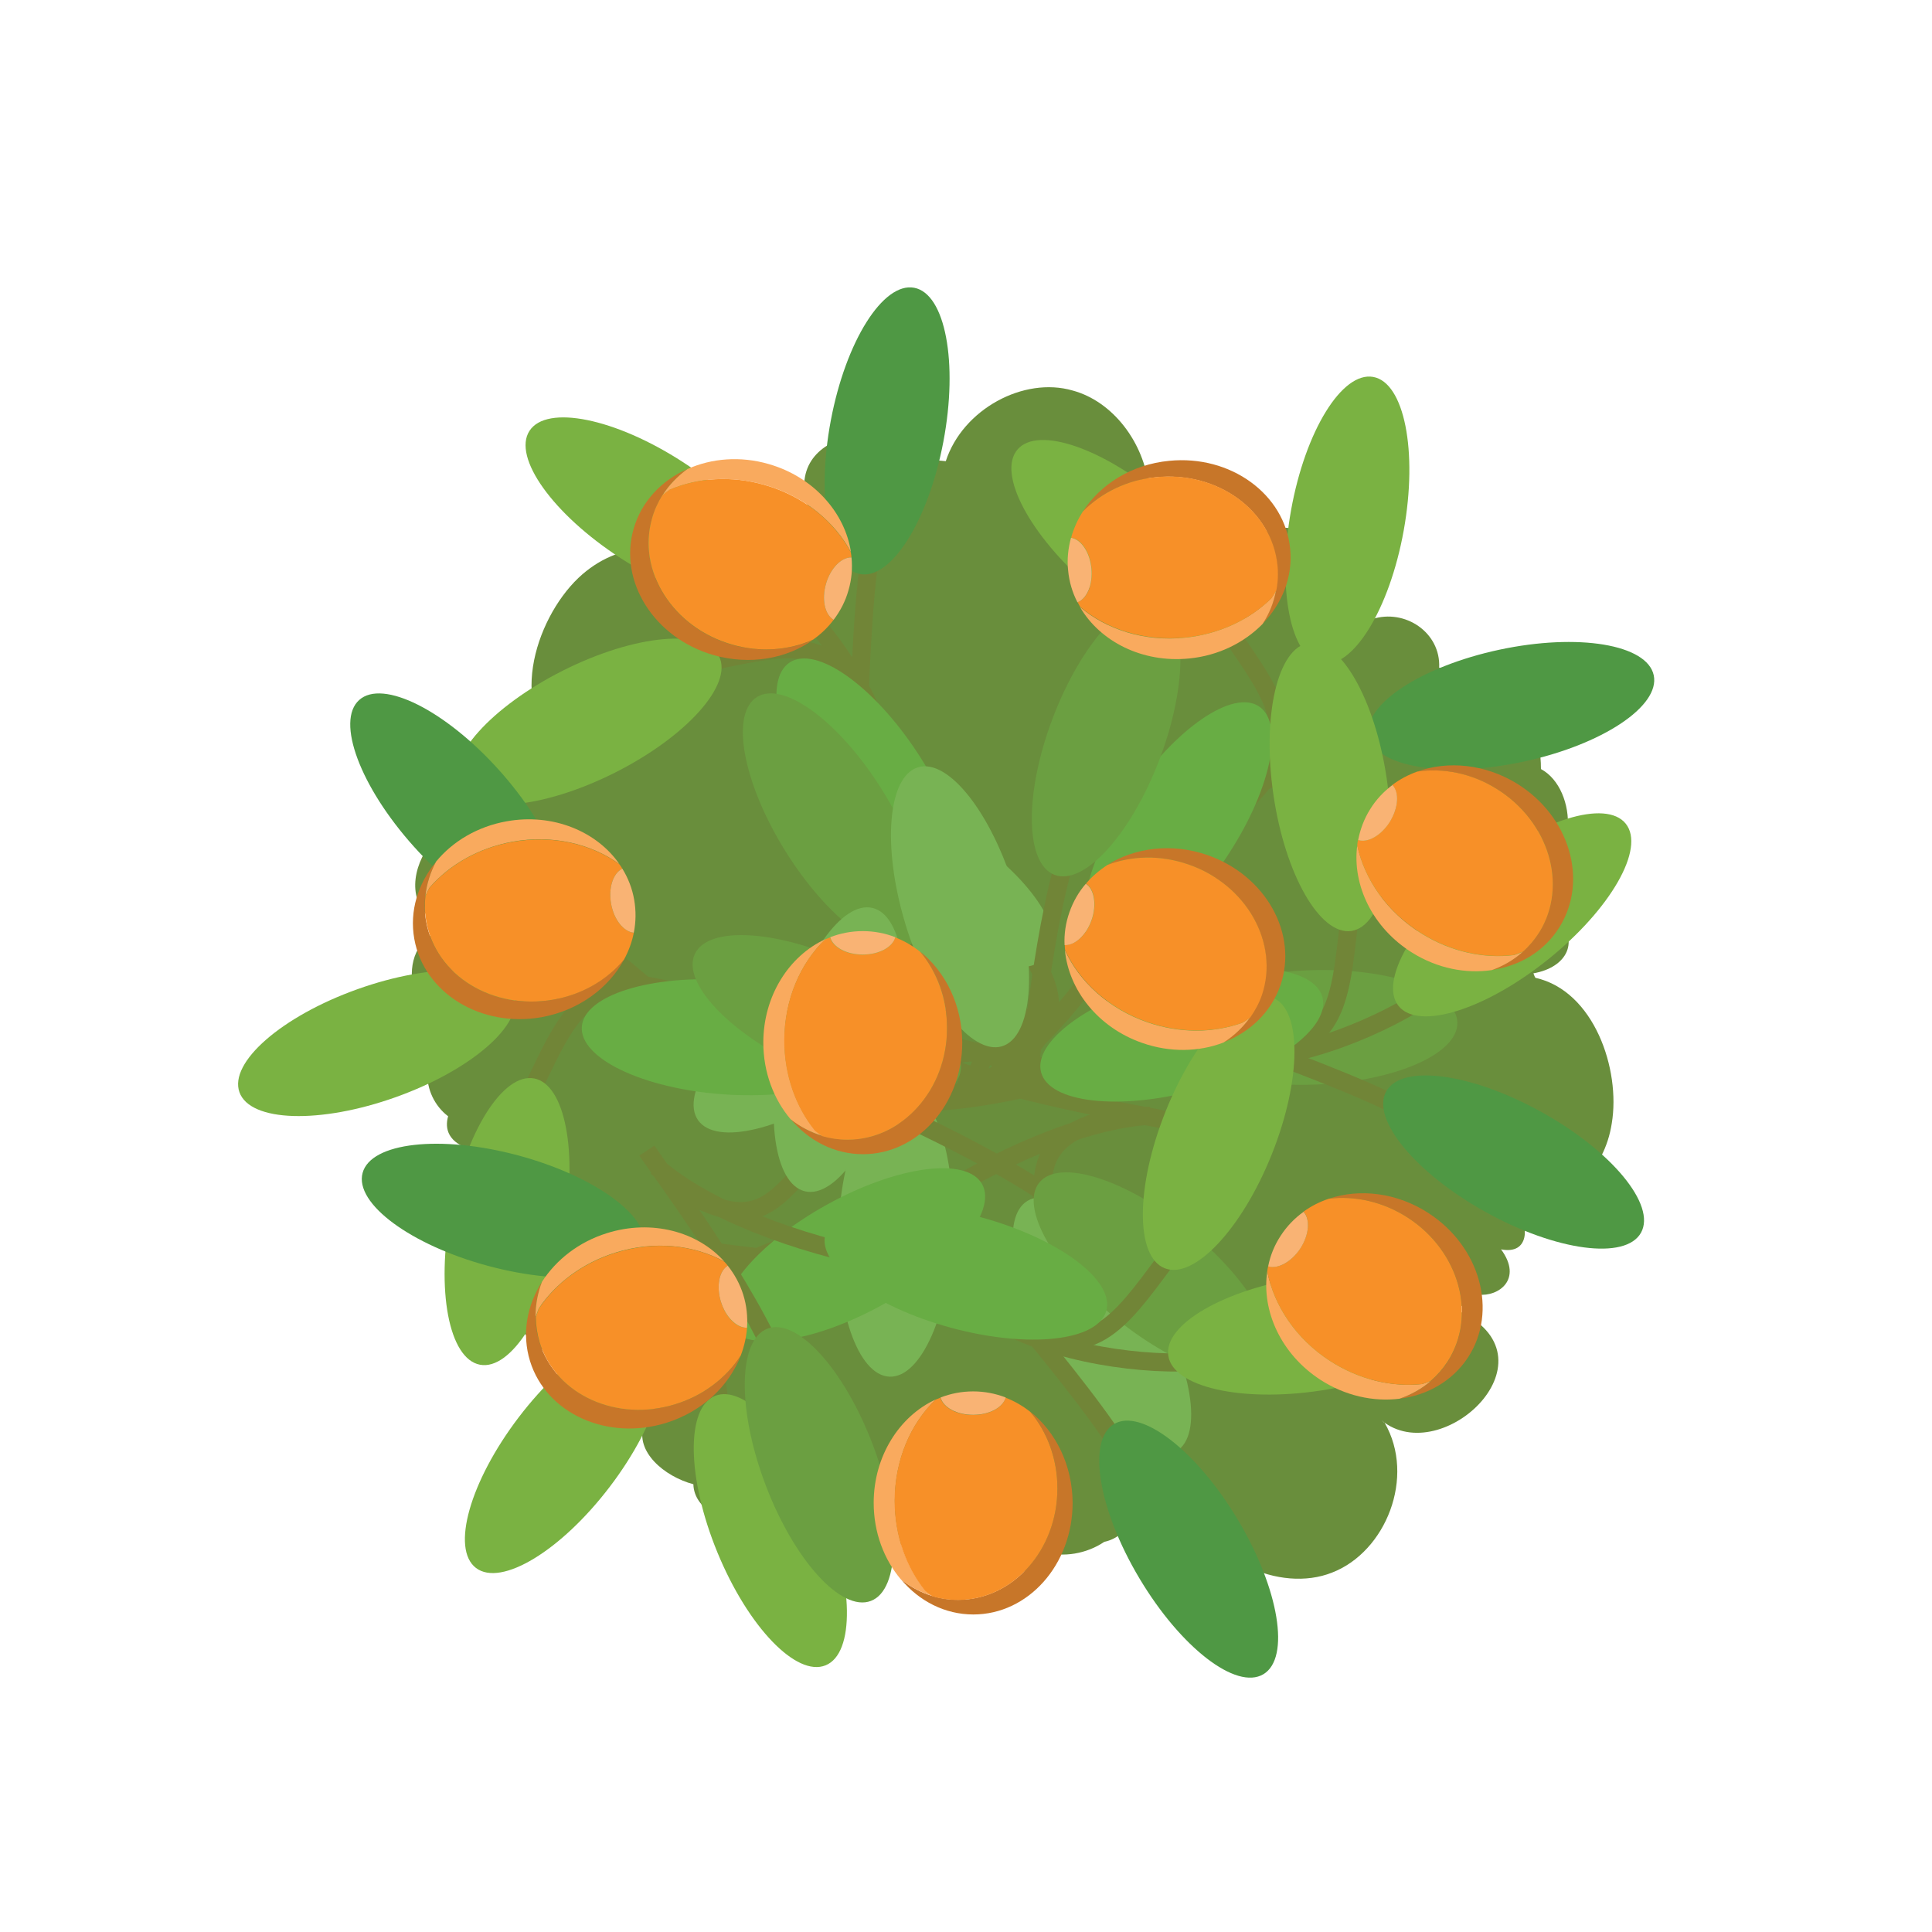 <?xml version="1.0" encoding="utf-8"?>
<svg version="1.1" id="Layer_1" x="0px" y="0px" viewBox="0 0 108 108" style="enable-background:new 0 0 108 108;" xmlns="http://www.w3.org/2000/svg">
  <style type="text/css">
	.st0{fill-rule:evenodd;clip-rule:evenodd;fill:#698E3C;}
	.st1{fill:none;stroke:#718537;stroke-width:1.013;stroke-miterlimit:10;}
	.st2{fill:#7AB242;}
	.st3{fill:#4F9844;}
	.st4{fill:#6B9F41;}
	.st5{fill:#78B354;}
	.st6{fill:#68AD44;}
	.st7{fill:#C77629;}
	.st8{fill:#F9AA5E;}
	.st9{fill:#F79028;}
	.st10{fill:#F9B374;}
</style>
  <g>
    <path class="st0" d="M 77.4 79.53 C 77.31 79.49 77.3 79.45 77.26 79.4 C 77.26 79.4 77.26 79.4 77.28 79.42 C 77.31 79.48 77.38 79.5 77.4 79.53 C 80.88 82.02 87.43 75.62 81.13 73.1 C 80.83 73.14 80.46 73.02 80.17 72.79 C 80.51 72.9 80.79 73 81.12 73.1 C 81.7 73.12 82.26 72.79 82.64 72.37 C 83.77 72.5 85.14 71.51 83.91 69.84 C 85.52 70.15 85.46 68.5 84.83 67.6 C 87.69 67.35 89.69 65.47 90.1 62.79 C 90.6 59.78 89.11 55.39 85.83 54.66 C 85.76 54.55 85.75 54.47 85.72 54.41 C 87.59 54.08 88.41 52.61 86.92 51.09 C 88.85 50.63 88.52 47.52 85.21 49.38 C 88.37 48.61 88.22 44.11 86.14 42.99 C 86.14 42.05 85.98 41.17 85.58 40.42 C 84.69 38.6 82.62 37.43 80.45 37.33 C 80.55 35.36 78.54 34.01 76.7 34.61 C 76.14 33.67 75.3 32.9 74.34 32.52 C 75.07 30.1 71.18 28.05 69.55 30.85 C 69.66 29.64 68.89 28.87 67.96 28.57 C 67.35 27.17 66.02 27.06 64.76 27.53 C 64.6 27.42 64.41 27.38 64.23 27.28 C 63.96 24.71 62.19 22.43 59.96 21.83 C 57.23 21.04 53.82 22.87 52.87 25.78 C 52.58 25.76 52.31 25.7 52.06 25.76 C 49.76 22.88 42.6 24.28 45.74 29.56 C 45.94 29.73 46.09 30 46.22 30.25 C 46.22 30.25 46.22 30.25 46.24 30.27 C 46.06 30 45.9 29.81 45.74 29.56 C 44.49 28.58 42.1 29.62 42.61 31.23 C 41.69 31.29 40.83 31.65 40.25 32.25 C 37.7 30.01 34.53 30.22 32.33 32.31 C 29.88 34.65 28.24 39.87 31.66 42.26 C 29.71 40.42 27.46 41.03 27.78 43.56 C 25.93 42.75 24.34 45.44 28.09 45.94 C 24.24 44.29 20.91 50.87 25.28 51.87 C 22.02 52.2 22.42 57.11 25.63 57.59 C 23.28 58.66 23.54 61.25 25.05 62.4 C 24.85 63.11 25.05 63.88 26.38 64.28 C 25.23 64.82 25.57 65.68 26.25 66.22 C 24.64 67.83 26.44 71.36 29.25 70.19 C 28.47 71.07 28.6 72.17 29.18 72.97 C 28.82 74.47 29.79 75.39 31.06 75.75 C 31.36 76.71 31.94 77.17 32.83 77.28 C 32.93 77.66 33.3 78.05 33.9 78.39 C 34.32 79.64 35.27 80.15 35.99 79.67 C 36.04 79.52 36.12 79.36 36.23 79.21 C 36.26 79.21 36.34 79.25 36.39 79.23 C 36.26 79.4 36.14 79.58 35.99 79.67 C 35.5 81.13 37.11 82.53 38.76 82.97 C 38.78 83.68 39.21 84.2 39.8 84.6 C 40.25 86.38 41.36 87.98 42.87 88.65 C 45.48 89.92 49.2 88.73 50.61 85.97 C 50.75 85.91 50.94 85.97 51.07 85.91 C 51.13 85.97 51.25 86.02 51.31 86.08 C 52.57 88.57 57.14 89.17 58.33 86.75 C 59.44 87.08 60.74 86.86 61.73 86.19 C 62.44 86.04 63.06 85.54 63.32 84.73 C 63.91 86.67 66.47 85.75 66.13 83.56 C 66.15 83.58 66.2 83.58 66.23 83.56 C 67.33 87.24 71.57 89.06 74.46 87.91 C 77.47 86.75 79.15 82.56 77.4 79.53 Z"/>
    <path class="st1" d="M 78.86 41.08 C 76.47 41.48 72.31 43.04 69.36 44.14"/>
    <path class="st1" d="M 74.87 35.18 C 74.05 38.53 71.77 42.99 68.96 45.45"/>
    <path class="st1" d="M 68.49 34.98 C 70.74 38.33 73.17 41.03 69.92 44.02"/>
    <path class="st1" d="M 63.71 50.42 C 61.31 54.65 57.91 58.83 54.68 60.72"/>
    <path class="st1" d="M 67.65 57.82 C 62.62 58.09 55.2 60.53 53.66 60.94"/>
    <path class="st1" d="M 57.24 52.44 C 58.59 55.26 60.26 56.72 55.77 60.32"/>
    <ellipse transform="matrix(0.177, -0.984, 0.984, 0.177, 33.381, 98.069)" class="st2" cx="75.34" cy="29.07" rx="8.14" ry="3.2"/>
    <ellipse transform="matrix(0.978, -0.209, 0.209, 0.978, -6.381, 18.482)" class="st3" cx="84.47" cy="39.49" rx="8.14" ry="3.2"/>
    <ellipse transform="matrix(0.999, -0.035, 0.035, 0.999, -1.962, 2.599)" class="st4" cx="73.36" cy="57.46" rx="8.14" ry="3.2"/>
    <ellipse transform="matrix(0.533, -0.846, 0.846, 0.533, -17.279, 66.666)" class="st5" cx="51.77" cy="48.99" rx="3.2" ry="8.14"/>
    <ellipse transform="matrix(0.559, -0.829, 0.829, 0.559, -9.316, 74.976)" class="st6" cx="65.85" cy="46.25" rx="8.14" ry="3.2"/>
    <ellipse transform="matrix(0.651, -0.759, 0.759, 0.651, -1.061, 58.491)" class="st2" cx="63.05" cy="30.4" rx="3.2" ry="8.14"/>
    <path class="st1" d="M 48.86 29.88 C 48.31 32.24 48.14 36.68 48.01 39.83"/>
    <path class="st1" d="M 41.88 31.28 C 44.65 33.33 47.89 37.16 49.06 40.7"/>
    <path class="st1" d="M 39.22 37.08 C 43.18 36.3 46.61 35.1 48.11 39.25"/>
    <path class="st1" d="M 51.62 47.46 C 54.59 51.31 57.13 56.05 57.63 59.77"/>
    <path class="st1" d="M 59.97 46.69 C 58.28 51.44 57.66 59.22 57.44 60.8"/>
    <path class="st1" d="M 50.98 54.21 C 54.1 54.06 56.1 53.08 57.69 58.61"/>
    <ellipse transform="matrix(0.544, -0.839, 0.839, 0.544, -7.287, 43.57)" class="st2" cx="36.42" cy="28.49" rx="3.2" ry="8.14"/>
    <ellipse transform="matrix(0.186, -0.983, 0.983, 0.186, 16.692, 68.325)" class="st3" cx="49.56" cy="24.09" rx="8.14" ry="3.2"/>
    <ellipse transform="matrix(0.354, -0.935, 0.935, 0.354, 1.345, 84.502)" class="st4" cx="61.84" cy="41.28" rx="8.14" ry="3.2"/>
    <ellipse transform="matrix(0.819, -0.574, 0.574, 0.819, -24.977, 36.737)" class="st5" cx="45.69" cy="57.92" rx="8.14" ry="3.2"/>
    <ellipse transform="matrix(0.836, -0.549, 0.549, 0.836, -16.103, 33.844)" class="st6" cx="48.6" cy="43.87" rx="3.2" ry="8.14"/>
    <ellipse transform="matrix(0.894, -0.449, 0.449, 0.894, -14.603, 19.058)" class="st2" cx="32.9" cy="40.33" rx="8.14" ry="3.2"/>
    <path class="st1" d="M 29.69 49.24 C 31.23 51.11 34.65 53.94 37.07 55.96"/>
    <path class="st1" d="M 26.57 55.65 C 29.88 54.69 34.89 54.45 38.41 55.66"/>
    <path class="st1" d="M 29.57 61.28 C 31.35 57.66 32.48 54.21 36.69 55.54"/>
    <path class="st1" d="M 45.34 57.73 C 50.2 57.71 55.52 58.57 58.77 60.43"/>
    <path class="st1" d="M 49.79 50.63 C 52.53 54.86 58.35 60.07 59.47 61.2"/>
    <path class="st1" d="M 50.31 62.33 C 52.08 59.76 52.52 57.58 57.88 59.67"/>
    <ellipse transform="matrix(0.942, -0.337, 0.337, 0.942, -18.41, 10.495)" class="st2" cx="21.04" cy="58.29" rx="8.14" ry="3.2"/>
    <ellipse transform="matrix(0.744, -0.668, 0.668, 0.744, -23.651, 28.62)" class="st3" cx="25.52" cy="45.18" rx="3.2" ry="8.14"/>
    <ellipse transform="matrix(0.849, -0.528, 0.528, 0.849, -17.191, 31.561)" class="st4" cx="46.63" cy="45.86" rx="3.2" ry="8.14"/>
    <ellipse transform="matrix(0.041, -0.999, 0.999, 0.041, -20.717, 116.004)" class="st5" cx="50.05" cy="68.79" rx="8.14" ry="3.2"/>
    <ellipse transform="matrix(0.072, -0.997, 0.997, 0.072, -20.064, 94.347)" class="st6" cx="40.66" cy="57.95" rx="3.2" ry="8.14"/>
    <ellipse transform="matrix(0.186, -0.983, 0.983, 0.186, -44.04, 83.416)" class="st2" cx="28.31" cy="68.28" rx="8.14" ry="3.2"/>
    <path class="st1" d="M 33.84 68.84 C 36.15 69.57 40.56 70.07 43.69 70.44"/>
    <path class="st1" d="M 34.71 75.92 C 36.96 73.31 41.03 70.38 44.64 69.47"/>
    <path class="st1" d="M 40.29 79 C 39.81 74.99 38.88 71.48 43.13 70.3"/>
    <path class="st1" d="M 51.58 67.43 C 55.64 64.76 60.57 62.58 64.31 62.37"/>
    <path class="st1" d="M 51.44 59.05 C 56.04 61.1 63.76 62.3 65.32 62.64"/>
    <path class="st1" d="M 58.26 68.57 C 58.34 65.45 57.52 63.38 63.15 62.22"/>
    <ellipse transform="matrix(0.606, -0.796, 0.796, 0.606, -52.142, 57.082)" class="st2" cx="31.51" cy="81.14" rx="8.14" ry="3.2"/>
    <ellipse transform="matrix(0.259, -0.966, 0.966, 0.259, -44.559, 77.305)" class="st3" cx="28.12" cy="67.71" rx="3.2" ry="8.14"/>
    <ellipse transform="matrix(0.424, -0.906, 0.906, 0.424, -24.801, 74.557)" class="st4" cx="46.19" cy="56.77" rx="3.2" ry="8.14"/>
    <ellipse transform="matrix(0.86, -0.511, 0.511, 0.86, -29.222, 41.833)" class="st5" cx="61.56" cy="74.13" rx="3.2" ry="8.14"/>
    <ellipse transform="matrix(0.875, -0.484, 0.484, 0.875, -27.981, 31.86)" class="st6" cx="47.77" cy="70.17" rx="8.14" ry="3.2"/>
    <ellipse transform="matrix(0.925, -0.38, 0.38, 0.925, -29.281, 22.781)" class="st2" cx="43.06" cy="85.56" rx="3.2" ry="8.14"/>
    <path class="st1" d="M 79.29 62.47 C 77.22 61.2 73.06 59.65 70.11 58.54"/>
    <path class="st1" d="M 80.15 55.39 C 77.33 57.38 72.68 59.25 68.95 59.26"/>
    <path class="st1" d="M 75.47 51.05 C 74.97 55.05 75.03 58.68 70.62 58.81"/>
    <path class="st1" d="M 61.73 59.56 C 57.14 61.17 51.84 62.1 48.16 61.4"/>
    <path class="st1" d="M 59.85 67.73 C 55.87 64.63 48.67 61.6 47.24 60.9"/>
    <path class="st1" d="M 55.53 56.84 C 54.7 59.85 55 62.05 49.25 61.83"/>
    <ellipse transform="matrix(0.78, -0.626, 0.626, 0.78, -13.369, 64.193)" class="st2" cx="84.51" cy="51.09" rx="8.14" ry="3.2"/>
    <ellipse transform="matrix(0.485, -0.875, 0.875, 0.485, -13.231, 107.448)" class="st3" cx="84.56" cy="64.95" rx="3.2" ry="8.14"/>
    <ellipse transform="matrix(0.63, -0.777, 0.777, 0.63, -31.474, 76.404)" class="st4" cx="64.39" cy="71.21" rx="3.2" ry="8.14"/>
    <ellipse transform="matrix(0.958, -0.288, 0.288, 0.958, -12.328, 17.621)" class="st5" cx="53.66" cy="50.65" rx="3.2" ry="8.14"/>
    <ellipse transform="matrix(0.966, -0.258, 0.258, 0.966, -12.7, 19.039)" class="st6" cx="66.09" cy="57.82" rx="8.14" ry="3.2"/>
    <ellipse transform="matrix(0.989, -0.146, 0.146, 0.989, -5.625, 11.313)" class="st2" cx="74.37" cy="44.02" rx="3.2" ry="8.14"/>
    <path class="st1" d="M 63.09 81.78 C 61.94 79.65 59.12 76.21 57.13 73.77"/>
    <path class="st1" d="M 67.38 76.1 C 63.95 76.4 58.99 75.68 55.76 73.82"/>
    <path class="st1" d="M 65.52 69.99 C 63.07 73.2 61.3 76.37 57.43 74.26"/>
    <path class="st1" d="M 49.36 70.45 C 44.58 69.54 39.53 67.67 36.7 65.22"/>
    <path class="st1" d="M 43.63 76.56 C 41.75 71.89 37.05 65.65 36.16 64.32"/>
    <path class="st1" d="M 45.37 64.98 C 43.14 67.16 42.29 69.22 37.43 66.14"/>
    <ellipse transform="matrix(0.989, -0.15, 0.15, 0.989, -10.34, 11.814)" class="st2" cx="73.32" cy="74.57" rx="8.14" ry="3.2"/>
    <ellipse transform="matrix(0.859, -0.513, 0.513, 0.859, -35.005, 46.289)" class="st3" cx="66.4" cy="86.58" rx="3.2" ry="8.14"/>
    <ellipse transform="matrix(0.935, -0.355, 0.355, 0.935, -26.097, 21.615)" class="st4" cx="45.81" cy="81.85" rx="3.2" ry="8.14"/>
    <ellipse transform="matrix(0.232, -0.973, 0.973, 0.232, -21.093, 90.663)" class="st5" cx="46.87" cy="58.69" rx="8.14" ry="3.2"/>
    <ellipse transform="matrix(0.262, -0.965, 0.965, 0.262, -28.797, 104.606)" class="st6" cx="54" cy="71.13" rx="3.2" ry="8.14"/>
    <ellipse transform="matrix(0.371, -0.929, 0.929, 0.371, -16.012, 103.087)" class="st2" cx="68.1" cy="63.37" rx="8.14" ry="3.2"/>
    <path class="st7" d="M 57.59 78.91 C 58.53 80.03 59.11 81.53 59.11 83.19 C 59.11 86.64 56.62 89.43 53.56 89.43 C 52.37 89.43 51.27 89.01 50.37 88.29 C 51.38 89.5 52.82 90.25 54.41 90.25 C 57.48 90.25 59.96 87.46 59.96 84.01 C 59.95 81.91 59.02 80.04 57.59 78.91 Z"/>
    <path class="st8" d="M 50.02 83.89 C 50.02 81.61 50.91 79.58 52.31 78.23 C 50.28 79.16 48.84 81.4 48.84 84.01 C 48.84 85.67 49.42 87.18 50.36 88.29 C 50.89 88.71 51.5 89.03 52.14 89.22 C 52 89.12 51.86 89.02 51.73 88.91 C 50.67 87.61 50.02 85.84 50.02 83.89 Z"/>
    <path class="st9" d="M 59.11 83.2 C 59.11 81.54 58.53 80.03 57.59 78.92 C 57.17 78.59 56.71 78.32 56.21 78.13 C 56.07 78.68 55.31 79.1 54.39 79.1 C 53.47 79.1 52.72 78.68 52.57 78.13 C 52.48 78.17 52.39 78.2 52.3 78.24 C 50.9 79.58 50.01 81.62 50.01 83.9 C 50.01 85.85 50.66 87.62 51.72 88.93 C 51.85 89.04 51.99 89.14 52.13 89.24 C 52.58 89.37 53.05 89.44 53.54 89.44 C 56.62 89.44 59.11 86.65 59.11 83.2 Z"/>
    <path class="st10" d="M 54.4 79.09 C 55.32 79.09 56.07 78.67 56.22 78.12 C 55.65 77.9 55.04 77.78 54.4 77.78 C 53.76 77.78 53.15 77.9 52.58 78.12 C 52.72 78.67 53.48 79.09 54.4 79.09 Z"/>
    <path class="st7" d="M 41.41 75.77 C 40.63 77 39.36 78 37.77 78.49 C 34.48 79.52 31.07 77.97 30.16 75.04 C 29.81 73.9 29.88 72.73 30.3 71.65 C 29.45 72.98 29.16 74.57 29.63 76.09 C 30.54 79.02 33.95 80.56 37.24 79.54 C 39.26 78.91 40.76 77.47 41.41 75.77 Z"/>
    <path class="st8" d="M 34.41 70.02 C 36.59 69.34 38.79 69.59 40.49 70.52 C 39 68.85 36.44 68.15 33.94 68.93 C 32.36 69.42 31.09 70.42 30.3 71.65 C 30.06 72.28 29.93 72.96 29.94 73.63 C 29.99 73.47 30.05 73.31 30.11 73.15 C 31.05 71.75 32.55 70.6 34.41 70.02 Z"/>
    <path class="st9" d="M 37.77 78.49 C 39.35 78 40.62 77 41.41 75.77 C 41.6 75.27 41.72 74.75 41.76 74.22 C 41.19 74.25 40.57 73.65 40.3 72.77 C 40.03 71.9 40.2 71.05 40.68 70.75 C 40.62 70.67 40.56 70.6 40.49 70.53 C 38.79 69.59 36.58 69.35 34.41 70.03 C 32.55 70.61 31.05 71.76 30.12 73.16 C 30.06 73.32 30 73.48 29.95 73.64 C 29.96 74.11 30.03 74.58 30.17 75.05 C 31.07 77.97 34.48 79.52 37.77 78.49 Z"/>
    <path class="st10" d="M 40.3 72.77 C 40.57 73.64 41.2 74.24 41.76 74.22 C 41.8 73.61 41.74 72.99 41.55 72.38 C 41.36 71.77 41.06 71.23 40.68 70.75 C 40.2 71.05 40.03 71.9 40.3 72.77 Z"/>
    <path class="st7" d="M 34.89 53.63 C 33.95 54.75 32.57 55.58 30.94 55.88 C 27.55 56.49 24.36 54.53 23.82 51.51 C 23.61 50.34 23.83 49.18 24.38 48.17 C 23.37 49.38 22.88 50.92 23.16 52.49 C 23.7 55.51 26.89 57.47 30.28 56.86 C 32.36 56.48 34.03 55.23 34.89 53.63 Z"/>
    <path class="st8" d="M 28.66 47.05 C 30.9 46.65 33.06 47.17 34.63 48.31 C 33.36 46.47 30.9 45.45 28.33 45.91 C 26.7 46.2 25.31 47.03 24.38 48.16 C 24.06 48.76 23.85 49.41 23.78 50.08 C 23.85 49.93 23.93 49.77 24.01 49.62 C 25.11 48.35 26.74 47.4 28.66 47.05 Z"/>
    <path class="st9" d="M 30.94 55.88 C 32.57 55.59 33.96 54.76 34.89 53.63 C 35.14 53.16 35.33 52.66 35.43 52.14 C 34.87 52.09 34.32 51.42 34.16 50.52 C 34 49.62 34.28 48.8 34.79 48.56 C 34.74 48.48 34.69 48.4 34.63 48.32 C 33.06 47.18 30.9 46.66 28.66 47.06 C 26.74 47.4 25.11 48.36 24.01 49.63 C 23.93 49.78 23.85 49.93 23.78 50.09 C 23.73 50.56 23.74 51.03 23.83 51.51 C 24.36 54.53 27.55 56.48 30.94 55.88 Z"/>
    <path class="st10" d="M 34.16 50.52 C 34.32 51.42 34.87 52.09 35.43 52.14 C 35.55 51.54 35.56 50.92 35.45 50.29 C 35.34 49.66 35.11 49.08 34.79 48.56 C 34.28 48.8 34 49.62 34.16 50.52 Z"/>
    <path class="st7" d="M 45.46 35.76 C 44.13 36.35 42.52 36.49 40.92 36.04 C 37.61 35.09 35.6 31.93 36.45 28.98 C 36.78 27.84 37.49 26.9 38.42 26.22 C 36.98 26.86 35.86 28.03 35.42 29.56 C 34.57 32.51 36.58 35.67 39.89 36.62 C 41.93 37.2 43.98 36.82 45.46 35.76 Z"/>
    <path class="st8" d="M 42.76 27.11 C 44.95 27.74 46.66 29.16 47.57 30.87 C 47.24 28.66 45.48 26.66 42.97 25.94 C 41.38 25.48 39.77 25.62 38.43 26.22 C 37.88 26.62 37.4 27.11 37.04 27.68 C 37.17 27.57 37.31 27.47 37.45 27.37 C 39 26.71 40.88 26.57 42.76 27.11 Z"/>
    <path class="st9" d="M 40.92 36.03 C 42.51 36.49 44.12 36.35 45.46 35.75 C 45.9 35.44 46.28 35.07 46.6 34.65 C 46.11 34.36 45.92 33.52 46.17 32.64 C 46.42 31.76 47.03 31.15 47.6 31.16 C 47.59 31.06 47.58 30.97 47.56 30.87 C 46.65 29.16 44.94 27.74 42.75 27.11 C 40.88 26.57 39 26.71 37.44 27.37 C 37.3 27.47 37.16 27.57 37.03 27.68 C 36.78 28.08 36.58 28.51 36.45 28.98 C 35.61 31.92 37.61 35.08 40.92 36.03 Z"/>
    <path class="st10" d="M 46.17 32.64 C 45.92 33.52 46.11 34.36 46.6 34.65 C 46.97 34.16 47.26 33.61 47.43 33 C 47.61 32.39 47.66 31.77 47.6 31.16 C 47.04 31.14 46.42 31.76 46.17 32.64 Z"/>
    <path class="st7" d="M 60.52 28.61 C 61.54 27.56 62.98 26.84 64.63 26.68 C 68.06 26.34 71.09 28.54 71.39 31.59 C 71.51 32.77 71.2 33.91 70.57 34.88 C 71.67 33.75 72.28 32.25 72.12 30.67 C 71.82 27.62 68.79 25.42 65.36 25.76 C 63.27 25.96 61.51 27.07 60.52 28.61 Z"/>
    <path class="st8" d="M 66.23 35.65 C 63.96 35.88 61.85 35.19 60.37 33.93 C 61.49 35.86 63.86 37.07 66.47 36.81 C 68.12 36.65 69.56 35.92 70.58 34.88 C 70.95 34.31 71.21 33.68 71.33 33.01 C 71.25 33.16 71.16 33.3 71.06 33.45 C 69.86 34.63 68.17 35.45 66.23 35.65 Z"/>
    <path class="st9" d="M 64.64 26.67 C 62.99 26.83 61.55 27.56 60.53 28.6 C 60.24 29.05 60.02 29.54 59.88 30.05 C 60.44 30.14 60.93 30.85 61.02 31.76 C 61.11 32.67 60.77 33.47 60.24 33.66 C 60.28 33.75 60.33 33.83 60.38 33.92 C 61.86 35.18 63.97 35.86 66.24 35.64 C 68.18 35.45 69.88 34.62 71.08 33.44 C 71.18 33.3 71.26 33.15 71.35 33 C 71.44 32.54 71.46 32.06 71.41 31.58 C 71.09 28.53 68.07 26.33 64.64 26.67 Z"/>
    <path class="st10" d="M 61.01 31.77 C 60.92 30.86 60.43 30.15 59.87 30.06 C 59.71 30.65 59.64 31.27 59.71 31.9 C 59.77 32.53 59.95 33.13 60.23 33.67 C 60.76 33.47 61.1 32.68 61.01 31.77 Z"/>
    <path class="st7" d="M 79.23 43.13 C 80.68 42.92 82.26 43.23 83.67 44.1 C 86.6 45.92 87.66 49.51 86.04 52.11 C 85.41 53.12 84.47 53.83 83.39 54.22 C 84.95 54 86.34 53.18 87.18 51.82 C 88.8 49.21 87.74 45.63 84.81 43.81 C 83.02 42.71 80.95 42.51 79.23 43.13 Z"/>
    <path class="st8" d="M 79.47 52.19 C 77.53 50.99 76.28 49.16 75.87 47.26 C 75.58 49.48 76.73 51.88 78.95 53.26 C 80.36 54.14 81.94 54.44 83.39 54.23 C 84.03 54 84.62 53.66 85.12 53.21 C 84.96 53.28 84.8 53.34 84.64 53.39 C 82.97 53.6 81.12 53.22 79.47 52.19 Z"/>
    <path class="st9" d="M 83.67 44.1 C 82.26 43.22 80.68 42.92 79.23 43.13 C 78.73 43.31 78.25 43.56 77.83 43.88 C 78.22 44.29 78.18 45.16 77.69 45.93 C 77.21 46.71 76.45 47.13 75.91 46.96 C 75.89 47.06 75.88 47.15 75.87 47.25 C 76.27 49.15 77.53 50.98 79.47 52.18 C 81.13 53.21 82.97 53.59 84.65 53.38 C 84.81 53.32 84.97 53.26 85.13 53.2 C 85.48 52.89 85.79 52.52 86.05 52.11 C 87.66 49.51 86.6 45.92 83.67 44.1 Z"/>
    <path class="st10" d="M 77.7 45.93 C 78.18 45.15 78.23 44.29 77.84 43.88 C 77.35 44.25 76.92 44.7 76.59 45.24 C 76.25 45.78 76.04 46.36 75.92 46.96 C 76.46 47.13 77.21 46.71 77.7 45.93 Z"/>
    <path class="st7" d="M 74.28 67.01 C 75.73 66.83 77.31 67.17 78.7 68.07 C 81.59 69.95 82.58 73.55 80.92 76.13 C 80.27 77.13 79.32 77.82 78.23 78.19 C 79.79 78 81.2 77.2 82.07 75.87 C 83.74 73.3 82.75 69.69 79.85 67.81 C 78.08 66.66 76 66.43 74.28 67.01 Z"/>
    <path class="st8" d="M 74.34 76.07 C 72.43 74.83 71.21 72.97 70.84 71.07 C 70.51 73.28 71.61 75.7 73.81 77.13 C 75.2 78.03 76.78 78.37 78.23 78.19 C 78.87 77.97 79.47 77.64 79.98 77.2 C 79.82 77.26 79.66 77.32 79.5 77.37 C 77.81 77.55 75.97 77.13 74.34 76.07 Z"/>
    <path class="st9" d="M 78.7 68.07 C 77.31 67.17 75.73 66.83 74.28 67.01 C 73.77 67.18 73.3 67.42 72.87 67.73 C 73.25 68.15 73.19 69.01 72.69 69.78 C 72.19 70.55 71.43 70.96 70.89 70.78 C 70.87 70.88 70.85 70.97 70.84 71.07 C 71.21 72.97 72.43 74.83 74.34 76.07 C 75.98 77.13 77.82 77.55 79.49 77.37 C 79.65 77.32 79.81 77.26 79.97 77.2 C 80.33 76.89 80.64 76.54 80.91 76.13 C 82.58 73.55 81.59 69.95 78.7 68.07 Z"/>
    <path class="st10" d="M 72.69 69.79 C 73.19 69.02 73.25 68.16 72.87 67.74 C 72.37 68.1 71.94 68.54 71.59 69.08 C 71.24 69.61 71.01 70.19 70.89 70.79 C 71.42 70.96 72.19 70.55 72.69 69.79 Z"/>
    <path class="st7" d="M 61.9 48.35 C 63.26 47.83 64.88 47.78 66.44 48.33 C 69.7 49.46 71.52 52.73 70.51 55.63 C 70.12 56.75 69.36 57.65 68.39 58.27 C 69.86 57.71 71.04 56.6 71.57 55.1 C 72.58 52.2 70.76 48.94 67.5 47.8 C 65.51 47.11 63.44 47.38 61.9 48.35 Z"/>
    <path class="st8" d="M 64.12 57.14 C 61.97 56.39 60.34 54.88 59.53 53.12 C 59.74 55.34 61.38 57.44 63.85 58.3 C 65.42 58.85 67.03 58.8 68.39 58.28 C 68.96 57.92 69.46 57.45 69.86 56.9 C 69.72 57 69.58 57.1 69.43 57.18 C 67.84 57.75 65.96 57.78 64.12 57.14 Z"/>
    <path class="st9" d="M 66.45 48.33 C 64.88 47.78 63.27 47.83 61.91 48.35 C 61.46 48.64 61.05 48.99 60.71 49.39 C 61.18 49.71 61.33 50.56 61.03 51.42 C 60.73 52.28 60.08 52.86 59.52 52.82 C 59.52 52.92 59.53 53.01 59.54 53.11 C 60.35 54.87 61.98 56.38 64.13 57.13 C 65.97 57.77 67.86 57.74 69.45 57.17 C 69.6 57.08 69.74 56.99 69.88 56.89 C 70.15 56.51 70.38 56.09 70.54 55.63 C 71.52 52.73 69.7 49.46 66.45 48.33 Z"/>
    <path class="st10" d="M 61.02 51.43 C 61.32 50.57 61.17 49.71 60.7 49.4 C 60.3 49.86 59.99 50.4 59.78 51 C 59.57 51.6 59.48 52.22 59.51 52.83 C 60.07 52.87 60.72 52.29 61.02 51.43 Z"/>
    <path class="st7" d="M 51.42 53.18 C 52.36 54.3 52.94 55.8 52.94 57.46 C 52.94 60.91 50.45 63.7 47.39 63.7 C 46.2 63.7 45.1 63.28 44.2 62.56 C 45.21 63.77 46.65 64.52 48.24 64.52 C 51.31 64.52 53.79 61.73 53.79 58.28 C 53.78 56.18 52.85 54.31 51.42 53.18 Z"/>
    <path class="st8" d="M 43.85 58.16 C 43.85 55.88 44.74 53.85 46.14 52.5 C 44.11 53.43 42.67 55.67 42.67 58.28 C 42.67 59.94 43.25 61.45 44.19 62.56 C 44.72 62.98 45.33 63.3 45.97 63.49 C 45.83 63.39 45.69 63.29 45.56 63.18 C 44.5 61.88 43.85 60.11 43.85 58.16 Z"/>
    <path class="st9" d="M 52.94 57.47 C 52.94 55.81 52.36 54.3 51.42 53.19 C 51 52.86 50.54 52.59 50.04 52.4 C 49.9 52.95 49.14 53.37 48.22 53.37 C 47.3 53.37 46.55 52.95 46.4 52.4 C 46.31 52.44 46.22 52.47 46.13 52.51 C 44.73 53.85 43.84 55.89 43.84 58.17 C 43.84 60.12 44.49 61.89 45.55 63.2 C 45.68 63.31 45.82 63.41 45.96 63.51 C 46.41 63.64 46.88 63.71 47.37 63.71 C 50.45 63.71 52.94 60.91 52.94 57.47 Z"/>
    <path class="st10" d="M 48.23 53.36 C 49.15 53.36 49.9 52.94 50.05 52.39 C 49.48 52.17 48.87 52.05 48.23 52.05 C 47.59 52.05 46.98 52.17 46.41 52.39 C 46.56 52.94 47.31 53.36 48.23 53.36 Z"/>
  </g>
</svg>